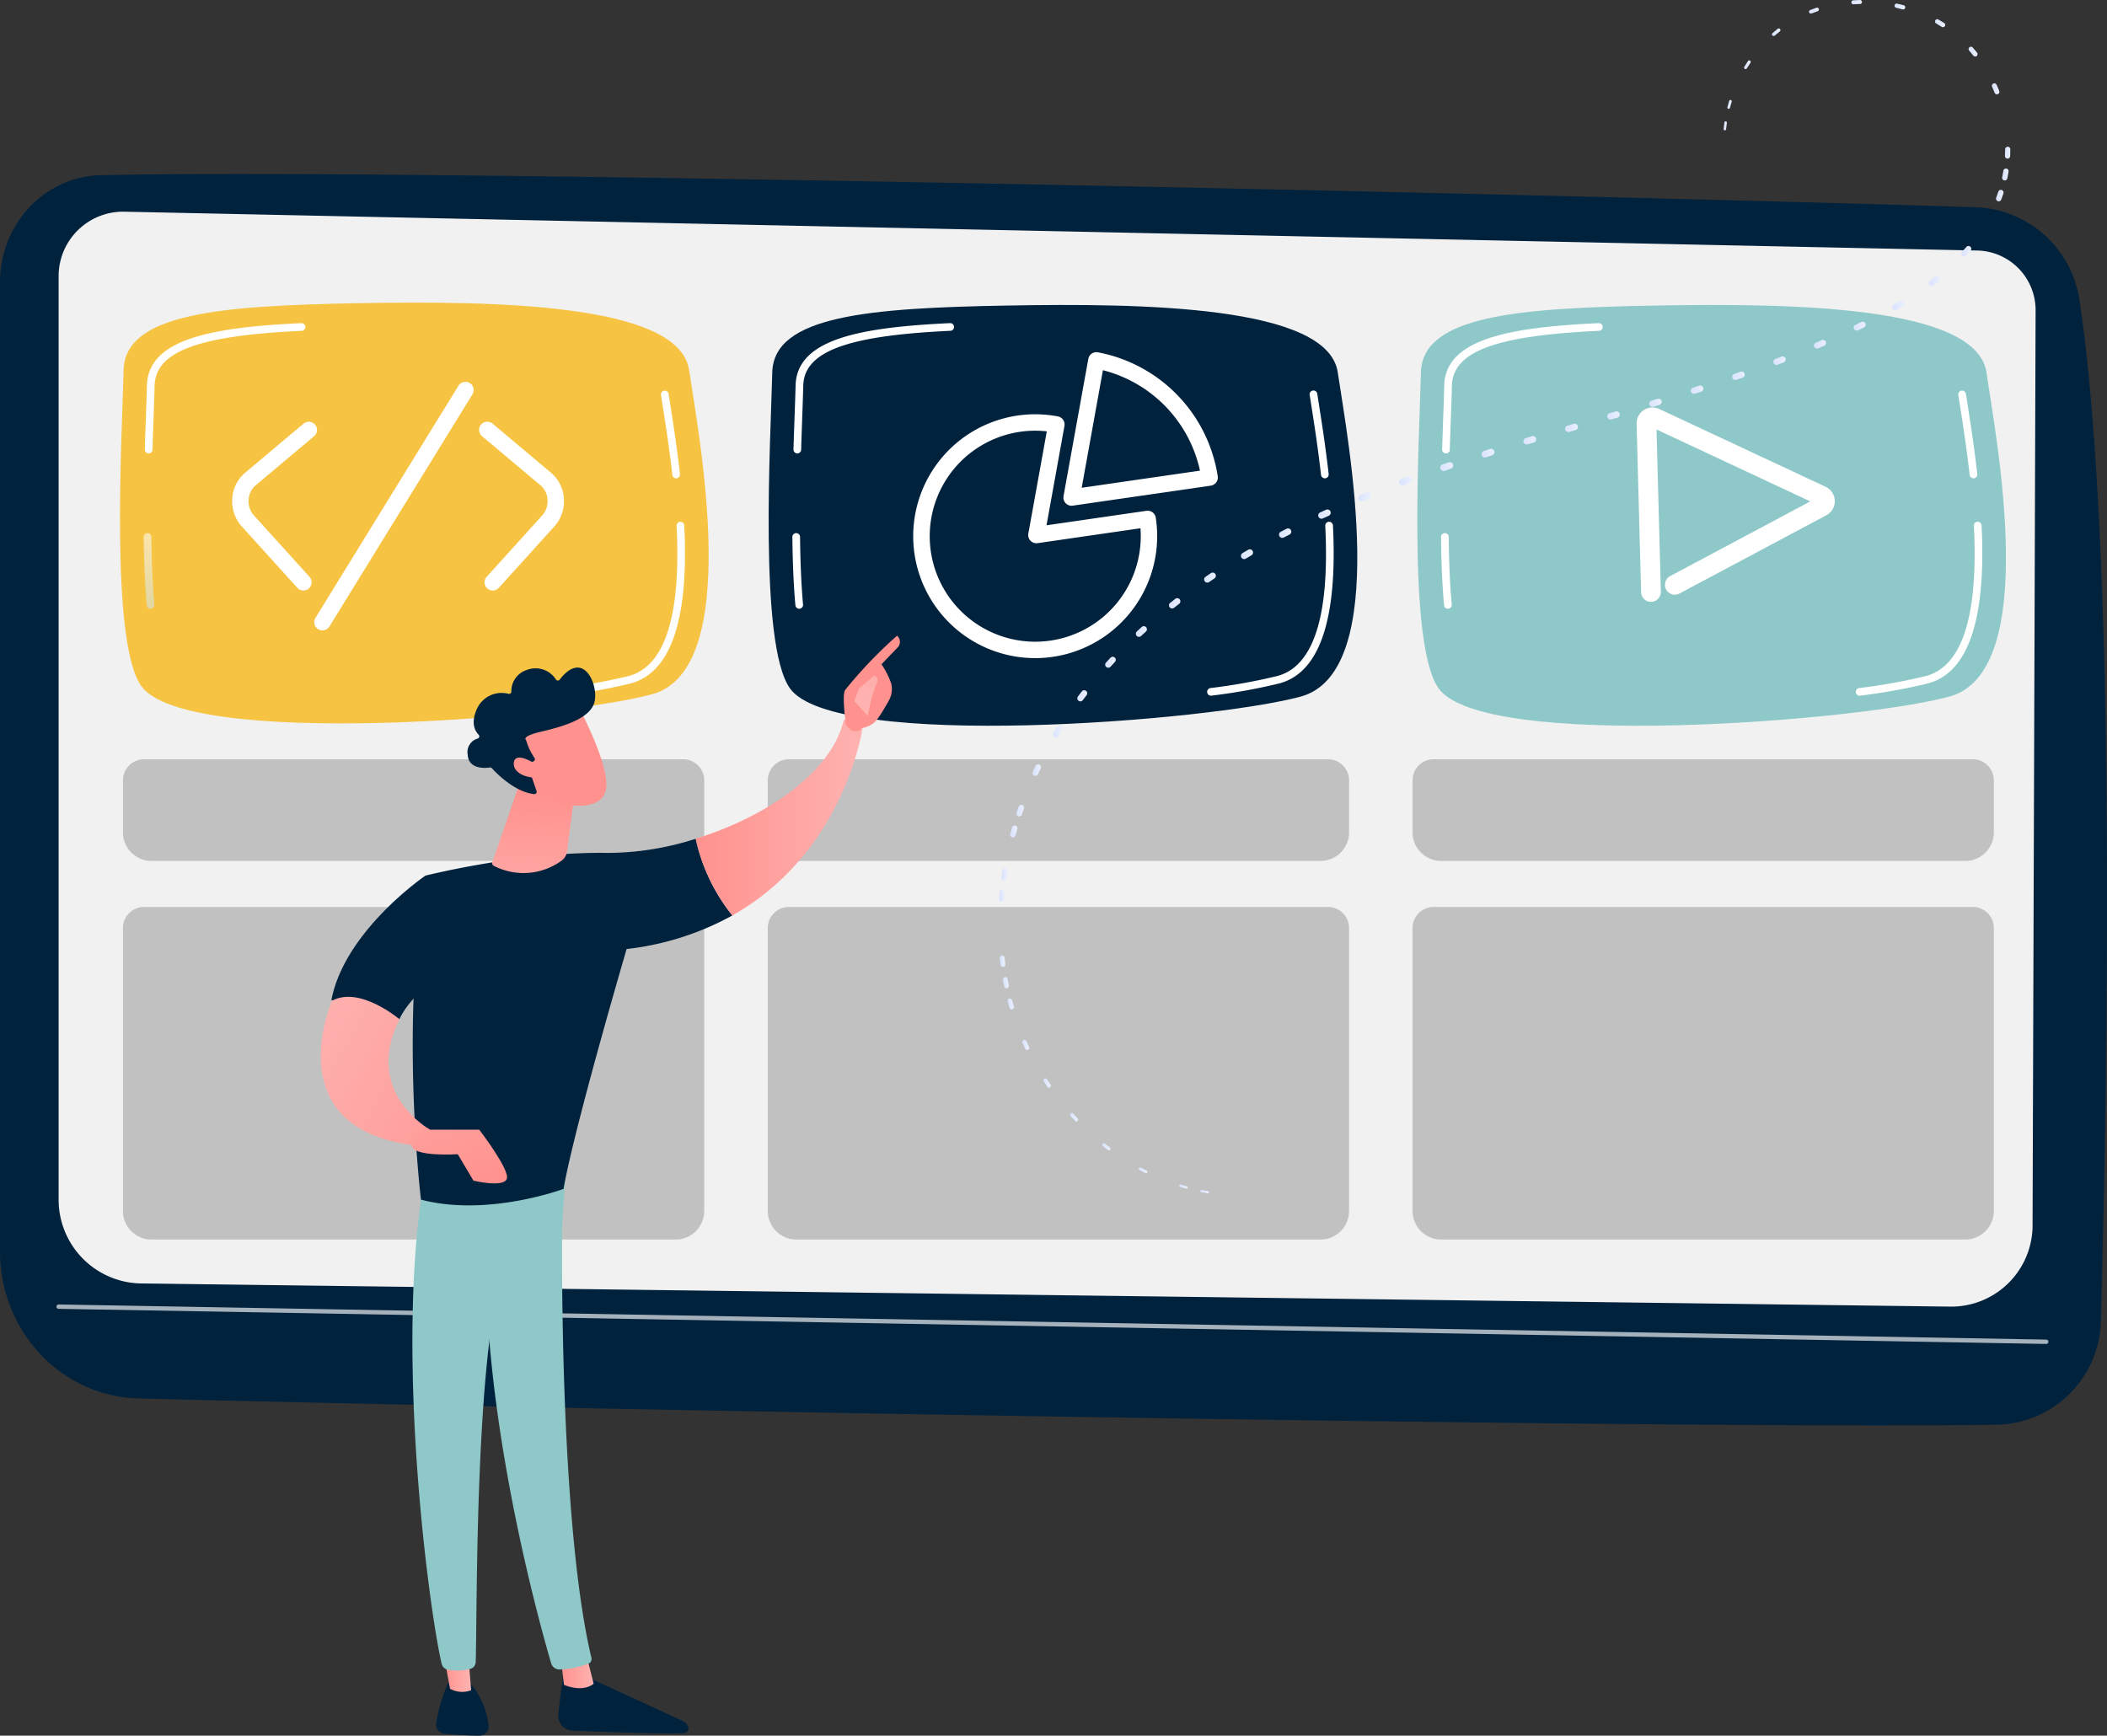 <svg xmlns="http://www.w3.org/2000/svg" xmlns:xlink="http://www.w3.org/1999/xlink" width="313.849" height="258.562" viewBox="0 0 313.849 258.562">
  <rect x="0" y="0" width="313.849" height="258.562" fill="#333333" stroke="none"/>
  <defs>
    <linearGradient id="linear-gradient" x1="0.5" x2="0.5" y2="1" gradientUnits="objectBoundingBox">
      <stop offset="0" stop-color="#fff"/>
      <stop offset="1" stop-color="#d2e6ee"/>
    </linearGradient>
    <linearGradient id="linear-gradient-2" y1="0.5" x2="1" y2="0.5" gradientUnits="objectBoundingBox">
      <stop offset="0" stop-color="#ff928e"/>
      <stop offset="1" stop-color="#feb3b1"/>
    </linearGradient>
    <linearGradient id="linear-gradient-5" x1="294.087" y1="1.605" x2="296.088" y2="4.278" xlink:href="#linear-gradient-2"/>
    <linearGradient id="linear-gradient-6" x1="0.439" y1="-3.503" x2="0.505" y2="0.689" xlink:href="#linear-gradient-2"/>
    <linearGradient id="linear-gradient-7" x1="0.511" y1="0.146" x2="0.456" y2="1.705" xlink:href="#linear-gradient-2"/>
    <linearGradient id="linear-gradient-8" x1="-47.545" y1="17.427" x2="-48.867" y2="15.942" xlink:href="#linear-gradient-2"/>
    <linearGradient id="linear-gradient-9" x1="-155.484" y1="82.575" x2="-159.791" y2="75.375" xlink:href="#linear-gradient-2"/>
    <linearGradient id="linear-gradient-10" x1="1.66" y1="1.186" x2="0.085" y2="0.256" xlink:href="#linear-gradient-2"/>
    <linearGradient id="linear-gradient-11" x1="0.892" y1="0.928" x2="-0.916" y2="-1.638" xlink:href="#linear-gradient-2"/>
    <linearGradient id="linear-gradient-12" y1="0.5" x2="1" y2="0.5" gradientUnits="objectBoundingBox">
      <stop offset="0" stop-color="#dae3fe"/>
      <stop offset="1" stop-color="#e9effd"/>
    </linearGradient>
    <linearGradient id="linear-gradient-13" x1="0" y1="0.5" x2="1" y2="0.5" xlink:href="#linear-gradient-12"/>
    <linearGradient id="linear-gradient-25" x1="0" y1="0.5" x2="1" y2="0.5" xlink:href="#linear-gradient-12"/>
    <linearGradient id="linear-gradient-26" x1="0" y1="0.5" x2="1" y2="0.5" xlink:href="#linear-gradient-12"/>
    <linearGradient id="linear-gradient-30" x1="0" y1="0.5" x2="1" y2="0.5" xlink:href="#linear-gradient-12"/>
    <linearGradient id="linear-gradient-34" x1="0" y1="0.5" x2="1" y2="0.5" xlink:href="#linear-gradient-12"/>
    <linearGradient id="linear-gradient-111" x1="0" y1="0.5" x2="1" y2="0.5" xlink:href="#linear-gradient-12"/>
  </defs>
  <g id="Grupo_53013" data-name="Grupo 53013" transform="translate(-323.582 -253.746)">
    <g id="Grupo_46161" data-name="Grupo 46161" transform="translate(323.582 279.663)">
      <path id="Trazado_96199" data-name="Trazado 96199" d="M323.582,421.7v144.4c0,11.879,9.125,21.592,20.572,21.9,50.843,1.36,228.666,4.658,277.065,3.917a15.826,15.826,0,0,0,15.3-15.659c.933-33.545,2.449-114.21-3.16-151.66a16.2,16.2,0,0,0-15.289-14.039c-42.6-1.414-231.1-5.9-279.48-4.776C330.244,405.971,323.582,413.04,323.582,421.7Z" transform="translate(-323.582 -405.597)" fill="#00223d"/>
      <path id="Trazado_96200" data-name="Trazado 96200" d="M374.757,448.253V585.439a12.478,12.478,0,0,0,12.052,12.69L656.7,601.588a12.126,12.126,0,0,0,12.085-12.3l.451-135.96a8.886,8.886,0,0,0-8.5-9.064l-276.315-5.791A9.606,9.606,0,0,0,374.757,448.253Z" transform="translate(-366.023 -432.856)" fill="#f1f1f1"/>
      <path id="Trazado_96201" data-name="Trazado 96201" d="M669.233,1398.2h-.006L373.17,1392.97a.325.325,0,0,1-.32-.331.334.334,0,0,1,.331-.32l296.057,5.233a.325.325,0,0,1-.005.651Z" transform="translate(-364.442 -1223.91)" fill="#fff" opacity="0.65"/>
    </g>
    <g id="Grupo_46178" data-name="Grupo 46178" transform="translate(341.456 298.831)">
      <path id="Trazado_96202" data-name="Trazado 96202" d="M513.211,931.607H435.149a4.262,4.262,0,0,1-4.262-4.261V919.6a3.14,3.14,0,0,1,3.14-3.14h80.306a3.14,3.14,0,0,1,3.14,3.14v7.745A4.262,4.262,0,0,1,513.211,931.607Z" transform="translate(-430.447 -848.437)" fill="#707070" opacity="0.37"/>
      <path id="Trazado_96203" data-name="Trazado 96203" d="M513.211,1094.925H435.149a4.262,4.262,0,0,1-4.262-4.262v-42.142a3.14,3.14,0,0,1,3.14-3.14h80.306a3.14,3.14,0,0,1,3.14,3.14v42.142A4.262,4.262,0,0,1,513.211,1094.925Z" transform="translate(-430.447 -955.354)" fill="#707070" opacity="0.37"/>
      <path id="Trazado_96204" data-name="Trazado 96204" d="M1075.959,931.607H997.9a4.262,4.262,0,0,1-4.262-4.261V919.6a3.14,3.14,0,0,1,3.14-3.14h80.306a3.14,3.14,0,0,1,3.14,3.14v7.745A4.261,4.261,0,0,1,1075.959,931.607Z" transform="translate(-897.148 -848.437)" fill="#707070" opacity="0.37"/>
      <path id="Trazado_96205" data-name="Trazado 96205" d="M1075.959,1094.925H997.9a4.262,4.262,0,0,1-4.262-4.262v-42.142a3.14,3.14,0,0,1,3.14-3.14h80.306a3.14,3.14,0,0,1,3.14,3.14v42.142A4.262,4.262,0,0,1,1075.959,1094.925Z" transform="translate(-897.148 -955.354)" fill="#707070" opacity="0.37"/>
      <path id="Trazado_96206" data-name="Trazado 96206" d="M1638.706,931.607h-78.063a4.261,4.261,0,0,1-4.262-4.261V919.6a3.14,3.14,0,0,1,3.14-3.14h80.306a3.14,3.14,0,0,1,3.14,3.14v7.745A4.262,4.262,0,0,1,1638.706,931.607Z" transform="translate(-1363.848 -848.437)" fill="#707070" opacity="0.37"/>
      <path id="Trazado_96207" data-name="Trazado 96207" d="M1638.706,1094.925h-78.063a4.262,4.262,0,0,1-4.262-4.262v-42.142a3.14,3.14,0,0,1,3.14-3.14h80.306a3.14,3.14,0,0,1,3.14,3.14v42.142A4.262,4.262,0,0,1,1638.706,1094.925Z" transform="translate(-1363.848 -955.354)" fill="#707070" opacity="0.37"/>
      <g id="Grupo_46162" data-name="Grupo 46162" transform="translate(0)">
        <path id="Trazado_96208" data-name="Trazado 96208" d="M428.848,527.945c-.225,9.629-2.06,40.471,2.629,47.069,6.636,9.34,62.431,4.916,76.073,1.229s7.005-38.344,5.53-48.3-29.05-10.323-49.366-9.955S429.046,519.465,428.848,527.945Z" transform="translate(-428.308 -517.903)" fill="#f6c343"/>
        <path id="Trazado_96209" data-name="Trazado 96209" d="M902.682,607.7a.572.572,0,0,1-.568-.508c-.47-4.162-1.072-7.98-1.512-10.767l-.179-1.136a.572.572,0,0,1,1.13-.177l.179,1.135c.441,2.8,1.046,6.629,1.519,10.817a.573.573,0,0,1-.569.636Z" transform="translate(-819.84 -581.53)" fill="#fff"/>
        <path id="Trazado_96210" data-name="Trazado 96210" d="M811.578,735.068a.572.572,0,0,1-.075-1.139,85.217,85.217,0,0,0,9.976-1.8c5.395-1.458,7.791-8.986,7.121-22.375a.572.572,0,0,1,.543-.6.585.585,0,0,1,.6.543c.7,14-1.979,21.919-7.965,23.536a86.294,86.294,0,0,1-10.122,1.827A.592.592,0,0,1,811.578,735.068Z" transform="translate(-745.69 -676.514)" fill="#fff"/>
        <path id="Trazado_96211" data-name="Trazado 96211" d="M450.028,730.333a.572.572,0,0,1-.569-.521c-.256-2.828-.408-6.249-.451-10.168a.572.572,0,1,1,1.144-.012c.043,3.889.193,7.28.447,10.077a.572.572,0,0,1-.518.621Z" transform="translate(-445.475 -684.733)" opacity="0.56" fill="url(#linear-gradient)"/>
        <path id="Trazado_96212" data-name="Trazado 96212" d="M450.551,555.191h-.017a.572.572,0,0,1-.555-.589c.056-1.858.117-3.592.171-5.135.061-1.73.113-3.219.14-4.371.16-6.854,9.313-8.68,23.007-9.314a.572.572,0,1,1,.053,1.143c-15.448.714-21.8,3.09-21.917,8.2-.027,1.156-.079,2.65-.141,4.385-.054,1.541-.115,3.273-.171,5.129A.572.572,0,0,1,450.551,555.191Z" transform="translate(-446.28 -532.729)" fill="#fff"/>
        <path id="Trazado_96213" data-name="Trazado 96213" d="M599.056,624.06a1.223,1.223,0,0,1-1.04-1.864l21.3-34.577A1.222,1.222,0,0,1,621.4,588.9l-21.3,34.577A1.222,1.222,0,0,1,599.056,624.06Z" transform="translate(-568.901 -575.239)" fill="#fff"/>
        <path id="Trazado_96214" data-name="Trazado 96214" d="M536.823,646.975a1.219,1.219,0,0,1-.907-.4l-8.31-9.185a5.588,5.588,0,0,1-1.379-4.123,5.431,5.431,0,0,1,1.86-3.79l8.756-7.36a1.222,1.222,0,0,1,1.573,1.871l-8.756,7.36a2.978,2.978,0,0,0-.994,2.085,3.134,3.134,0,0,0,.753,2.316l8.31,9.185a1.222,1.222,0,0,1-.906,2.043Z" transform="translate(-509.504 -604.091)" fill="#fff"/>
        <path id="Trazado_96215" data-name="Trazado 96215" d="M743.749,646.975a1.222,1.222,0,0,1-.906-2.042l8.31-9.185a3.135,3.135,0,0,0,.753-2.316,2.978,2.978,0,0,0-.994-2.085l-8.756-7.36a1.222,1.222,0,1,1,1.573-1.871l8.756,7.36a5.43,5.43,0,0,1,1.86,3.79,5.589,5.589,0,0,1-1.379,4.122l-8.31,9.185A1.219,1.219,0,0,1,743.749,646.975Z" transform="translate(-688.227 -604.091)" fill="#fff"/>
      </g>
      <g id="Grupo_46164" data-name="Grupo 46164" transform="translate(96.621 0.349)">
        <path id="Trazado_96216" data-name="Trazado 96216" d="M994.96,529.991c-.225,9.629-2.059,40.471,2.629,47.069,6.636,9.34,62.432,4.916,76.073,1.229s7-38.344,5.53-48.3-29.05-10.323-49.366-9.954S995.158,521.512,994.96,529.991Z" transform="translate(-994.42 -519.95)" fill="#00223d"/>
        <path id="Trazado_96217" data-name="Trazado 96217" d="M1468.8,607.7a.572.572,0,0,1-.568-.508c-.47-4.162-1.072-7.98-1.512-10.767l-.178-1.136a.572.572,0,1,1,1.13-.177l.179,1.135c.441,2.8,1.046,6.629,1.519,10.817a.573.573,0,0,1-.569.636Z" transform="translate(-1385.953 -581.879)" fill="#fff"/>
        <path id="Trazado_96218" data-name="Trazado 96218" d="M1377.691,735.068a.572.572,0,0,1-.075-1.139,85.223,85.223,0,0,0,9.976-1.8c5.395-1.458,7.791-8.986,7.121-22.375a.572.572,0,0,1,.543-.6.585.585,0,0,1,.6.543c.7,14-1.979,21.919-7.965,23.536a86.293,86.293,0,0,1-10.122,1.827A.589.589,0,0,1,1377.691,735.068Z" transform="translate(-1311.802 -676.864)" fill="#fff"/>
        <path id="Trazado_96219" data-name="Trazado 96219" d="M1016.14,730.333a.572.572,0,0,1-.569-.521c-.256-2.828-.408-6.249-.451-10.168a.572.572,0,0,1,1.144-.012c.042,3.889.193,7.28.446,10.077a.572.572,0,0,1-.518.621Z" transform="translate(-1011.587 -685.082)" fill="#fff"/>
        <path id="Trazado_96220" data-name="Trazado 96220" d="M1016.663,555.191h-.017a.572.572,0,0,1-.555-.589c.056-1.858.117-3.592.171-5.135.061-1.73.113-3.219.14-4.371.16-6.854,9.313-8.68,23.007-9.314a.572.572,0,1,1,.053,1.143c-15.448.714-21.8,3.09-21.917,8.2-.027,1.156-.079,2.65-.141,4.385-.054,1.541-.115,3.273-.171,5.129A.572.572,0,0,1,1016.663,555.191Z" transform="translate(-1012.392 -533.079)" fill="#fff"/>
        <g id="Grupo_46163" data-name="Grupo 46163" transform="translate(21.549 7.027)">
          <path id="Trazado_96221" data-name="Trazado 96221" d="M1252.868,584a1.222,1.222,0,0,1-1.2-1.44l3.689-20.432a1.223,1.223,0,0,1,1.429-.984,22.232,22.232,0,0,1,17.852,18.469,1.223,1.223,0,0,1-1.033,1.394l-20.558,2.979A1.2,1.2,0,0,1,1252.868,584Zm4.667-20.188-3.162,17.512,17.621-2.554A19.792,19.792,0,0,0,1257.535,563.81Z" transform="translate(-1229.293 -561.121)" fill="#fff"/>
          <path id="Trazado_96222" data-name="Trazado 96222" d="M1138.841,651.671a18.162,18.162,0,1,1,3.374-36.005,1.222,1.222,0,0,1,.977,1.419l-2.672,14.8,14.89-2.158a1.224,1.224,0,0,1,1.384,1.025,18.176,18.176,0,0,1-17.953,20.922Zm0-33.878a15.717,15.717,0,1,0,15.717,15.717c0-.4-.015-.791-.044-1.185l-15.323,2.221a1.223,1.223,0,0,1-1.378-1.427l2.75-15.229A15.586,15.586,0,0,0,1138.841,617.793Z" transform="translate(-1120.68 -606.093)" fill="#fff"/>
        </g>
      </g>
      <g id="Grupo_46165" data-name="Grupo 46165" transform="translate(193.242 0.349)">
        <path id="Trazado_96223" data-name="Trazado 96223" d="M1561.073,529.991c-.225,9.629-2.059,40.471,2.629,47.069,6.636,9.34,62.432,4.916,76.073,1.229s7-38.344,5.53-48.3-29.051-10.323-49.366-9.954S1561.271,521.512,1561.073,529.991Z" transform="translate(-1560.533 -519.95)" fill="#8ec8c8"/>
        <path id="Trazado_96224" data-name="Trazado 96224" d="M2034.907,607.7a.572.572,0,0,1-.568-.508c-.469-4.162-1.072-7.98-1.511-10.767l-.179-1.136a.572.572,0,0,1,1.131-.177l.178,1.135c.441,2.8,1.046,6.629,1.519,10.817a.572.572,0,0,1-.5.633A.565.565,0,0,1,2034.907,607.7Z" transform="translate(-1952.065 -581.879)" fill="#fff"/>
        <path id="Trazado_96225" data-name="Trazado 96225" d="M1943.8,735.068a.572.572,0,0,1-.075-1.139,85.217,85.217,0,0,0,9.976-1.8c5.395-1.458,7.791-8.986,7.121-22.375a.572.572,0,0,1,.543-.6.585.585,0,0,1,.6.543c.7,14-1.979,21.919-7.965,23.536a86.3,86.3,0,0,1-10.122,1.827A.6.6,0,0,1,1943.8,735.068Z" transform="translate(-1877.915 -676.864)" fill="#fff"/>
        <path id="Trazado_96226" data-name="Trazado 96226" d="M1582.253,730.333a.572.572,0,0,1-.569-.521c-.256-2.828-.408-6.249-.451-10.168a.572.572,0,0,1,1.145-.012c.042,3.889.193,7.28.446,10.077a.572.572,0,0,1-.518.621Z" transform="translate(-1577.7 -685.082)" fill="#fff"/>
        <path id="Trazado_96227" data-name="Trazado 96227" d="M1582.776,555.191h-.017a.572.572,0,0,1-.555-.589c.056-1.858.117-3.592.171-5.135.061-1.73.113-3.219.14-4.371.16-6.854,9.313-8.68,23.007-9.314a.572.572,0,1,1,.053,1.143c-15.448.714-21.8,3.09-21.917,8.2-.027,1.156-.079,2.65-.141,4.385-.054,1.541-.115,3.273-.171,5.129A.572.572,0,0,1,1582.776,555.191Z" transform="translate(-1578.505 -533.079)" fill="#fff"/>
        <path id="Trazado_96228" data-name="Trazado 96228" d="M1754.053,638.347a1.471,1.471,0,0,1-1.47-1.432l-.672-25.091a2.37,2.37,0,0,1,3.372-2.21l24.786,11.593a2.369,2.369,0,0,1,.111,4.236L1758.3,637.108a1.471,1.471,0,1,1-1.384-2.6l20.867-11.125-22.906-10.714.647,24.163a1.472,1.472,0,0,1-1.431,1.51Z" transform="translate(-1719.247 -594.124)" fill="#fff"/>
      </g>
    </g>
    <g id="Grupo_46186" data-name="Grupo 46186" transform="translate(371.361 348.447)">
      <path id="Trazado_96247" data-name="Trazado 96247" d="M945.187,1485.612s-.569,3.22-.848,6.408a2.2,2.2,0,0,0,2.1,2.379c4.245.177,13.325.521,16.583.375a.714.714,0,0,0,.629-.979h0a1.6,1.6,0,0,0-.818-.862l-15-6.893Z" transform="translate(-908.95 -1331.285)" fill="#00223d"/>
      <path id="Trazado_96248" data-name="Trazado 96248" d="M946.042,1475.3l.457,3.852s2.628,1.223,4.422-.154l-1.088-4.292Z" transform="translate(-910.27 -1322.863)" fill="url(#linear-gradient-2)"/>
      <path id="Trazado_96249" data-name="Trazado 96249" d="M907.206,1159.646c-.2,1.006-1.06,50.193,4.2,72.236a.748.748,0,0,1-.439.87,13.037,13.037,0,0,1-4.282.87,1.289,1.289,0,0,1-1.278-.925c-1.5-5.115-8.7-30.738-9.644-55.216-1.05-27.351,0-.931,0-.931l.616-16.907Z" transform="translate(-871.091 -1079.624)" fill="#8ec8c8"/>
      <path id="Trazado_96250" data-name="Trazado 96250" d="M866.272,1492.981a23.175,23.175,0,0,0-1.782,5.945,1.34,1.34,0,0,0,1.179,1.6c1.4.138,3.559.315,5.288.3a1.336,1.336,0,0,0,1.323-1.49,11.269,11.269,0,0,0-2.63-6.18Z" transform="translate(-847.288 -1336.974)" fill="#00223d"/>
      <path id="Trazado_96251" data-name="Trazado 96251" d="M868.912,1470.482l1.068,5.825a3.765,3.765,0,0,0,3.144.216l-.51-6.267Z" transform="translate(-850.723 -1319.43)" fill="url(#linear-gradient-2)"/>
      <path id="Trazado_96252" data-name="Trazado 96252" d="M850.651,1157.054c-4.3,25.952.933,64.142,2.7,71.617a1.165,1.165,0,0,0,.941.885,7.826,7.826,0,0,0,3.364-.134,1.068,1.068,0,0,0,.768-.984c.237-6.043-.189-43.142,3.817-57.8a3.33,3.33,0,0,1,1.285-1.837l7.777-5.529.6-8.937Z" transform="translate(-835.346 -1075.523)" fill="#8ec8c8"/>
      <g id="Grupo_46179" data-name="Grupo 46179" transform="translate(13.699 12.399)">
        <path id="Trazado_96253" data-name="Trazado 96253" d="M878.22,943.424c-12.887-.213-27.106,3.383-27.106,3.383-3.841,22.414-.672,48.267-.672,48.267,9.977,2.616,21.231-1.6,21.231-1.6,1.658-9.369,9.4-35.734,9.4-35.734a42.449,42.449,0,0,0,15.755-5,27.634,27.634,0,0,1-5.461-11.423A43.241,43.241,0,0,1,878.22,943.424Z" transform="translate(-849.213 -923.465)" fill="#00223d"/>
        <path id="Trazado_96254" data-name="Trazado 96254" d="M1059.033,863.982a2.466,2.466,0,0,0-2.868-.806c-1.9,8.011-11.84,14.506-22.056,17.681a27.638,27.638,0,0,0,5.462,11.423C1056.524,882.747,1059.033,863.982,1059.033,863.982Z" transform="translate(-991.961 -863.005)" fill="url(#linear-gradient-2)"/>
      </g>
      <g id="Grupo_46180" data-name="Grupo 46180" transform="translate(77.903)">
        <path id="Trazado_96255" data-name="Trazado 96255" d="M1133.424,822.376c.133.421-1.4,1.062-2.3-.66-.031-.826-.533-4.362-.04-5.034a65.869,65.869,0,0,1,7.72-8.071,1.212,1.212,0,0,1,.151,1.684l-2.471,2.574a11.959,11.959,0,0,1,1.443,2.852,3.461,3.461,0,0,1-.345,2.548c-.434.781-1.025,1.8-1.585,2.592A3.418,3.418,0,0,1,1133.424,822.376Z" transform="translate(-1130.864 -808.611)" fill="url(#linear-gradient-5)"/>
        <path id="Trazado_96256" data-name="Trazado 96256" d="M1140.743,834.614l-2.251,1.909-.706,1.9,2.007,2.227a25.924,25.924,0,0,1,1.176-4.587C1141.471,835.247,1141.21,834.853,1140.743,834.614Z" transform="translate(-1136.207 -828.686)" fill="url(#linear-gradient-6)"/>
      </g>
      <path id="Trazado_96257" data-name="Trazado 96257" d="M815.022,977.879,810.079,965.4s-12.037,8.179-14.016,18.548a27.381,27.381,0,0,1,10.138,2.842C808.03,982.678,815.022,977.879,815.022,977.879Z" transform="translate(-794.48 -929.66)" fill="#00223d"/>
      <path id="Trazado_96258" data-name="Trazado 96258" d="M905.229,904.663l-4.1,11.858a.427.427,0,0,0,.2.514,9.638,9.638,0,0,0,10-.672,2.011,2.011,0,0,0,.926-1.437l1.328-10.263Z" transform="translate(-875.577 -882.767)" fill="url(#linear-gradient-7)"/>
      <g id="Grupo_46181" data-name="Grupo 46181" transform="translate(21.87 4.752)">
        <path id="Trazado_96259" data-name="Trazado 96259" d="M922.74,856.492s4.5,8.475,3.925,11.9-6.157,3.178-11.031.4l-3.4-9.152Z" transform="translate(-906.036 -850.329)" fill="url(#linear-gradient-8)"/>
        <path id="Trazado_96260" data-name="Trazado 96260" d="M894.873,843.422a.349.349,0,0,0,.152-.511,9.116,9.116,0,0,1-1.253-2.66s-.81-.518,2.06-1.205,7.149-1.753,8.049-4.2c.877-2.382-1.427-8.37-5.1-3.6a.349.349,0,0,1-.553,0,3.6,3.6,0,0,0-4.387-1.425,3.3,3.3,0,0,0-2.262,3.192.347.347,0,0,1-.411.356,4.028,4.028,0,0,0-4.7,2.193c-.96,2.11-.336,3.3.232,3.889a.348.348,0,0,1-.149.578,2.1,2.1,0,0,0-1.479,2.392c.122,2.215,2.6,2.02,3.3,1.919a.35.35,0,0,1,.31.11c.6.669,3.329,3.51,6.278,3.853a.352.352,0,0,0,.37-.465l-1.276-3.709a.351.351,0,0,1,.19-.435Z" transform="translate(-885.058 -829.457)" fill="#00223d"/>
        <path id="Trazado_96261" data-name="Trazado 96261" d="M918.669,889.34s-3.206-2.2-3.44-.348,2.887,2.683,4.433,1.993Z" transform="translate(-908.342 -874.848)" fill="url(#linear-gradient-9)"/>
      </g>
      <path id="Trazado_96272" data-name="Trazado 96272" d="M790.785,1045.192s-8.227,18.739,11.883,21.482l2.742-2.285s-10.055-5.485-4.571-16.454C800.841,1047.934,794.9,1042.906,790.785,1045.192Z" transform="translate(-789.119 -990.802)" fill="url(#linear-gradient-10)"/>
      <path id="Trazado_96273" data-name="Trazado 96273" d="M851.3,1131.42h7.313s4.571,5.942,4.114,7.313-4.974.281-4.974.281l-2.339-3.938s-6.856.457-6.856-1.371S851.3,1131.42,851.3,1131.42Z" transform="translate(-835.009 -1057.834)" fill="url(#linear-gradient-11)"/>
    </g>
    <g id="Grupo_46189" data-name="Grupo 46189" transform="translate(472.239 253.746)">
      <path id="Trazado_96282" data-name="Trazado 96282" d="M1372.358,1292.9l-.967-.173a.167.167,0,1,1,.059-.329h.006l.955.179h.005a.163.163,0,0,1-.059.32Z" transform="translate(-1341.099 -1115.126)" fill="url(#linear-gradient-12)"/>
      <path id="Trazado_96283" data-name="Trazado 96283" d="M1353.773,1288.255l-.943-.271a.181.181,0,1,1,.1-.348h0l.005,0,.93.276.005,0a.177.177,0,0,1-.1.339Z" transform="translate(-1325.711 -1111.171)" fill="url(#linear-gradient-13)"/>
      <path id="Trazado_96284" data-name="Trazado 96284" d="M1335.743,1281.767l-.912-.363a.2.2,0,0,1,.145-.363h0l.005,0,.9.367.005,0a.191.191,0,0,1-.143.354Z" transform="translate(-1310.792 -1105.696)" fill="url(#linear-gradient-13)"/>
      <path id="Trazado_96285" data-name="Trazado 96285" d="M1318.42,1273.568l-.873-.449a.209.209,0,0,1,.191-.373h0l.005,0,.859.451.005,0a.205.205,0,0,1-.189.364Z" transform="translate(-1296.465 -1098.81)" fill="url(#linear-gradient-13)"/>
      <path id="Trazado_96286" data-name="Trazado 96286" d="M1301.927,1263.8l-.829-.527a.223.223,0,0,1,.24-.377h0l0,0,.814.528.005,0a.219.219,0,0,1-.236.369Z" transform="translate(-1282.832 -1090.631)" fill="url(#linear-gradient-13)"/>
      <path id="Trazado_96287" data-name="Trazado 96287" d="M1286.361,1252.607l-.779-.6a.238.238,0,0,1,.289-.377h0l0,0,.765.6,0,0a.233.233,0,0,1-.285.369Z" transform="translate(-1269.972 -1081.278)" fill="url(#linear-gradient-13)"/>
      <path id="Trazado_96288" data-name="Trazado 96288" d="M1271.8,1240.13l-.726-.661a.252.252,0,1,1,.338-.372h0l0,0,.712.659,0,0a.247.247,0,0,1-.334.364Z" transform="translate(-1257.949 -1070.868)" fill="url(#linear-gradient-13)"/>
      <path id="Trazado_96289" data-name="Trazado 96289" d="M1258.312,1226.5l-.671-.718a.266.266,0,1,1,.388-.363l0,0,0,0,.655.714,0,0a.261.261,0,0,1-.384.355Z" transform="translate(-1246.819 -1059.509)" fill="url(#linear-gradient-13)"/>
      <path id="Trazado_96290" data-name="Trazado 96290" d="M1245.956,1211.835l-.611-.769a.28.28,0,1,1,.438-.348v0l0,.005.6.764,0,.005a.276.276,0,0,1-.433.341Z" transform="translate(-1236.63 -1047.299)" fill="url(#linear-gradient-13)"/>
      <path id="Trazado_96291" data-name="Trazado 96291" d="M1234.782,1196.238l-.55-.816a.294.294,0,1,1,.488-.328v0l0,.006.535.809,0,.006a.29.29,0,0,1-.482.322Z" transform="translate(-1227.423 -1034.322)" fill="url(#linear-gradient-13)"/>
      <path id="Trazado_96292" data-name="Trazado 96292" d="M1224.861,1179.825l-.484-.856a.308.308,0,0,1,.536-.3v0l0,.007.47.847,0,.006a.3.3,0,0,1-.53.3Z" transform="translate(-1219.258 -1020.676)" fill="url(#linear-gradient-13)"/>
      <path id="Trazado_96293" data-name="Trazado 96293" d="M1216.252,1162.69l-.415-.891a.322.322,0,0,1,.584-.272v0l0,.007.4.881,0,.007a.318.318,0,0,1-.577.266Z" transform="translate(-1212.183 -1006.437)" fill="url(#linear-gradient-13)"/>
      <path id="Trazado_96294" data-name="Trazado 96294" d="M1209.033,1144.935l-.342-.925a.334.334,0,1,1,.627-.232v0l0,.007.331.911,0,.008a.332.332,0,0,1-.623.228Z" transform="translate(-1206.266 -991.691)" fill="url(#linear-gradient-13)"/>
      <path id="Trazado_96295" data-name="Trazado 96295" d="M1203.3,1126.668l-.265-.949a.342.342,0,0,1,.66-.184v0l0,.008.255.934,0,.008a.34.34,0,0,1-.655.181Z" transform="translate(-1201.582 -976.535)" fill="url(#linear-gradient-25)"/>
      <path id="Trazado_96296" data-name="Trazado 96296" d="M1199.072,1108.016l-.188-.966a.35.35,0,1,1,.687-.134v.009l.181.951v.008a.348.348,0,0,1-.683.131Z" transform="translate(-1198.144 -961.066)" fill="url(#linear-gradient-26)"/>
      <path id="Trazado_96297" data-name="Trazado 96297" d="M1196.25,1089.1l-.117-.977a.358.358,0,0,1,.711-.085v.01l.11.962v.008a.356.356,0,0,1-.707.083Z" transform="translate(-1195.865 -945.381)" fill="url(#linear-gradient-13)"/>
      <path id="Trazado_96298" data-name="Trazado 96298" d="M1194.8,1070.026l-.047-.983a.366.366,0,0,1,.731-.035v.009l.041.968v.007a.364.364,0,0,1-.726.033Z" transform="translate(-1194.722 -929.575)" fill="url(#linear-gradient-13)"/>
      <path id="Trazado_96299" data-name="Trazado 96299" d="M1194.578,1050.9l.021-.983a.374.374,0,0,1,.748.016v.009l-.025.968v.008a.372.372,0,0,1-.743-.017Z" transform="translate(-1194.578 -913.731)" fill="url(#linear-gradient-26)"/>
      <path id="Trazado_96300" data-name="Trazado 96300" d="M1195.424,1031.82l.086-.98a.382.382,0,1,1,.761.067v.009l-.089.965v.007a.38.38,0,0,1-.756-.068Z" transform="translate(-1195.278 -897.921)" fill="url(#linear-gradient-30)"/>
      <path id="Trazado_96301" data-name="Trazado 96301" d="M1197.511,1012.853l.148-.972a.39.39,0,0,1,.771.117v.009l-.15.957v.007a.387.387,0,0,1-.766-.119Z" transform="translate(-1197.007 -882.212)" fill="url(#linear-gradient-13)"/>
      <path id="Trazado_96302" data-name="Trazado 96302" d="M1200.785,994.073l.207-.961a.4.4,0,1,1,.778.167v0l0,.007-.209.946,0,.007a.4.4,0,0,1-.772-.168Z" transform="translate(-1199.718 -866.66)" fill="url(#linear-gradient-13)"/>
      <path id="Trazado_96303" data-name="Trazado 96303" d="M1205.19,975.543l.263-.947a.406.406,0,1,1,.782.218v0l0,.007-.264.932,0,.007a.4.4,0,0,1-.776-.218Z" transform="translate(-1203.366 -851.318)" fill="url(#linear-gradient-13)"/>
      <path id="Trazado_96304" data-name="Trazado 96304" d="M1210.672,957.319l.317-.93a.414.414,0,0,1,.783.267v0l0,.007-.317.915,0,.007a.411.411,0,0,1-.778-.267Z" transform="translate(-1207.906 -836.233)" fill="url(#linear-gradient-34)"/>
      <path id="Trazado_96305" data-name="Trazado 96305" d="M1217.186,939.439l.369-.912a.422.422,0,0,1,.781.316v0l0,.006-.369.9,0,.006a.419.419,0,0,1-.776-.317Z" transform="translate(-1213.302 -821.433)" fill="url(#linear-gradient-13)"/>
      <path id="Trazado_96306" data-name="Trazado 96306" d="M1224.686,921.971l.418-.89a.43.43,0,0,1,.778.366v0l0,.006-.417.875,0,.006a.427.427,0,0,1-.772-.365Z" transform="translate(-1219.513 -806.979)" fill="url(#linear-gradient-13)"/>
      <path id="Trazado_96307" data-name="Trazado 96307" d="M1233.128,904.952l.466-.866a.438.438,0,0,1,.771.415v0l0,.006-.464.851,0,.006a.435.435,0,0,1-.765-.414Z" transform="translate(-1226.505 -792.899)" fill="url(#linear-gradient-13)"/>
      <path id="Trazado_96308" data-name="Trazado 96308" d="M1242.48,888.423l.512-.841a.445.445,0,0,1,.761.464v0l0,.006-.509.826,0,.006a.443.443,0,0,1-.755-.463Z" transform="translate(-1234.25 -779.225)" fill="url(#linear-gradient-13)"/>
      <path id="Trazado_96309" data-name="Trazado 96309" d="M1252.729,872.455l.557-.81a.45.45,0,1,1,.741.51h0l0,.006-.551.8,0,.006a.449.449,0,0,1-.74-.51Z" transform="translate(-1242.739 -766.024)" fill="url(#linear-gradient-13)"/>
      <path id="Trazado_96310" data-name="Trazado 96310" d="M1263.816,857.056l.6-.781a.453.453,0,0,1,.719.549h0l0,.005-.589.77,0,.005a.452.452,0,0,1-.718-.549Z" transform="translate(-1251.922 -753.291)" fill="url(#linear-gradient-13)"/>
      <path id="Trazado_96311" data-name="Trazado 96311" d="M1275.639,842.215l.632-.752a.455.455,0,1,1,.7.586h0l0,0-.625.741,0,.005a.454.454,0,0,1-.7-.585Z" transform="translate(-1261.715 -741.02)" fill="url(#linear-gradient-13)"/>
      <path id="Trazado_96312" data-name="Trazado 96312" d="M1288.144,827.943l.665-.723a.458.458,0,1,1,.673.62h0l0,0-.658.713,0,0a.457.457,0,0,1-.672-.619Z" transform="translate(-1272.074 -729.22)" fill="url(#linear-gradient-13)"/>
      <path id="Trazado_96313" data-name="Trazado 96313" d="M1301.277,814.243l.7-.693a.46.46,0,1,1,.65.652h0l0,0-.688.683,0,0a.459.459,0,0,1-.648-.652Z" transform="translate(-1282.954 -717.894)" fill="url(#linear-gradient-13)"/>
      <path id="Trazado_96314" data-name="Trazado 96314" d="M1314.987,801.115l.723-.663a.463.463,0,1,1,.626.682h0l0,0-.716.655,0,0a.462.462,0,0,1-.624-.682Z" transform="translate(-1294.312 -707.041)" fill="url(#linear-gradient-13)"/>
      <path id="Trazado_96315" data-name="Trazado 96315" d="M1329.222,788.552l.749-.634a.466.466,0,1,1,.6.711h0l0,0-.742.626,0,0a.465.465,0,0,1-.6-.71Z" transform="translate(-1306.105 -696.657)" fill="url(#linear-gradient-13)"/>
      <path id="Trazado_96316" data-name="Trazado 96316" d="M1343.936,776.546l.772-.606a.468.468,0,0,1,.578.737h0l0,0-.765.6,0,0a.467.467,0,0,1-.577-.736Z" transform="translate(-1318.296 -686.732)" fill="url(#linear-gradient-13)"/>
      <path id="Trazado_96317" data-name="Trazado 96317" d="M1359.084,765.088l.792-.578a.471.471,0,1,1,.555.761h0l0,0-.785.571,0,0a.47.47,0,0,1-.553-.76Z" transform="translate(-1330.847 -677.261)" fill="url(#linear-gradient-13)"/>
      <path id="Trazado_96318" data-name="Trazado 96318" d="M1374.618,754.161l.812-.551a.473.473,0,1,1,.532.783h0l0,0-.8.544,0,0a.473.473,0,0,1-.531-.783Z" transform="translate(-1343.718 -668.228)" fill="url(#linear-gradient-13)"/>
      <path id="Trazado_96319" data-name="Trazado 96319" d="M1390.522,743.742l.829-.525a.476.476,0,0,1,.51.8h0l0,0-.823.519,0,0a.475.475,0,0,1-.508-.8Z" transform="translate(-1356.896 -659.616)" fill="url(#linear-gradient-13)"/>
      <path id="Trazado_96320" data-name="Trazado 96320" d="M1406.747,733.828l.845-.5a.479.479,0,1,1,.487.824h0l0,0-.838.494,0,0a.478.478,0,0,1-.486-.823Z" transform="translate(-1370.34 -651.42)" fill="url(#linear-gradient-13)"/>
      <path id="Trazado_96321" data-name="Trazado 96321" d="M1423.265,724.4l.859-.475a.481.481,0,0,1,.466.843h0l0,0-.852.469,0,0a.481.481,0,0,1-.465-.841Z" transform="translate(-1384.028 -643.627)" fill="url(#linear-gradient-13)"/>
      <path id="Trazado_96322" data-name="Trazado 96322" d="M1440.047,715.443l.871-.451a.484.484,0,0,1,.445.86h0l0,0-.864.446,0,0a.483.483,0,0,1-.443-.859Z" transform="translate(-1397.935 -636.224)" fill="url(#linear-gradient-13)"/>
      <path id="Trazado_96323" data-name="Trazado 96323" d="M1457.064,706.942l.881-.428a.487.487,0,0,1,.425.876h0l0,0-.875.423h0a.486.486,0,0,1-.423-.874Z" transform="translate(-1412.037 -629.197)" fill="url(#linear-gradient-13)"/>
      <path id="Trazado_96324" data-name="Trazado 96324" d="M1474.283,698.859l.89-.406a.489.489,0,1,1,.406.89h0l-.885.4h0a.488.488,0,0,1-.405-.889Z" transform="translate(-1426.307 -622.515)" fill="url(#linear-gradient-13)"/>
      <path id="Trazado_96325" data-name="Trazado 96325" d="M1491.679,691.165l.9-.387a.492.492,0,0,1,.389.9h0l-.893.383h0a.491.491,0,0,1-.388-.9Z" transform="translate(-1440.725 -616.154)" fill="url(#linear-gradient-13)"/>
      <path id="Trazado_96326" data-name="Trazado 96326" d="M1509.232,683.829l.906-.369a.495.495,0,0,1,.374.916h0l-.9.366h0a.494.494,0,0,1-.372-.915Z" transform="translate(-1455.273 -610.088)" fill="url(#linear-gradient-13)"/>
      <path id="Trazado_96327" data-name="Trazado 96327" d="M1526.931,676.826l.911-.352a.5.5,0,0,1,.359.927h0l-.907.349h0a.5.5,0,0,1-.357-.926Z" transform="translate(-1469.944 -604.297)" fill="url(#linear-gradient-13)"/>
      <path id="Trazado_96328" data-name="Trazado 96328" d="M1544.742,670.125l.917-.338a.5.5,0,1,1,.345.938h0l-.913.334h0a.5.5,0,0,1-.344-.937Z" transform="translate(-1484.707 -598.754)" fill="url(#linear-gradient-13)"/>
      <path id="Trazado_96329" data-name="Trazado 96329" d="M1562.659,663.709l.922-.323a.5.5,0,1,1,.331.943h0l-.918.323h0a.5.5,0,1,1-.332-.944Z" transform="translate(-1499.559 -593.447)" fill="url(#linear-gradient-13)"/>
      <path id="Trazado_96330" data-name="Trazado 96330" d="M1580.68,657.547l.926-.311a.5.5,0,1,1,.317.943h0l-.923.312h0a.5.5,0,0,1-.319-.944Z" transform="translate(-1514.501 -588.348)" fill="url(#linear-gradient-13)"/>
      <path id="Trazado_96331" data-name="Trazado 96331" d="M1598.781,651.59l.93-.3a.5.5,0,1,1,.305.942l-.927.3a.5.5,0,1,1-.31-.942Z" transform="translate(-1529.509 -583.418)" fill="url(#linear-gradient-13)"/>
      <path id="Trazado_96332" data-name="Trazado 96332" d="M1616.946,645.808l.932-.293a.493.493,0,1,1,.3.941l-.93.294a.494.494,0,1,1-.3-.941Z" transform="translate(-1544.572 -578.631)" fill="url(#linear-gradient-13)"/>
      <path id="Trazado_96333" data-name="Trazado 96333" d="M1635.164,640.169l.935-.286a.491.491,0,1,1,.287.939l-.932.287a.492.492,0,1,1-.291-.939Z" transform="translate(-1559.679 -573.961)" fill="url(#linear-gradient-13)"/>
      <path id="Trazado_96334" data-name="Trazado 96334" d="M1653.42,634.642l.936-.281a.488.488,0,0,1,.281.936l-.934.282a.489.489,0,0,1-.284-.936Z" transform="translate(-1574.818 -569.382)" fill="url(#linear-gradient-13)"/>
      <path id="Trazado_96335" data-name="Trazado 96335" d="M1671.7,629.2l.936-.278a.486.486,0,1,1,.277.932l-.935.279a.487.487,0,0,1-.279-.933Z" transform="translate(-1589.979 -564.868)" fill="url(#linear-gradient-13)"/>
      <path id="Trazado_96336" data-name="Trazado 96336" d="M1689.993,623.8l.937-.276a.484.484,0,0,1,.274.928l-.936.277a.485.485,0,1,1-.275-.929Z" transform="translate(-1605.15 -560.394)" fill="url(#linear-gradient-13)"/>
      <path id="Trazado_96337" data-name="Trazado 96337" d="M1708.292,618.413l.937-.276a.482.482,0,0,1,.273.924l-.937.277a.482.482,0,0,1-.274-.925Z" transform="translate(-1620.327 -555.928)" fill="url(#linear-gradient-13)"/>
      <path id="Trazado_96338" data-name="Trazado 96338" d="M1726.585,613.009l.936-.278a.48.48,0,0,1,.274.919l-.937.279a.48.48,0,0,1-.274-.92Z" transform="translate(-1635.5 -551.445)" fill="url(#linear-gradient-13)"/>
      <path id="Trazado_96339" data-name="Trazado 96339" d="M1744.867,607.552l.936-.281a.477.477,0,0,1,.276.914l-.936.283a.478.478,0,0,1-.276-.915Z" transform="translate(-1650.664 -546.917)" fill="url(#linear-gradient-13)"/>
      <path id="Trazado_96340" data-name="Trazado 96340" d="M1763.127,602.011l.934-.286a.475.475,0,1,1,.28.908l-.935.288a.476.476,0,0,1-.28-.909Z" transform="translate(-1665.81 -542.316)" fill="url(#linear-gradient-13)"/>
      <path id="Trazado_96341" data-name="Trazado 96341" d="M1781.354,596.354l.932-.292a.473.473,0,1,1,.285.9l-.933.294a.473.473,0,0,1-.285-.9Z" transform="translate(-1680.93 -537.618)" fill="url(#linear-gradient-13)"/>
      <path id="Trazado_96342" data-name="Trazado 96342" d="M1799.535,590.547l.928-.3a.47.47,0,1,1,.292.894l-.931.3a.471.471,0,0,1-.292-.9Z" transform="translate(-1696.012 -532.795)" fill="url(#linear-gradient-13)"/>
      <path id="Trazado_96343" data-name="Trazado 96343" d="M1817.659,584.561l.925-.31h0a.468.468,0,0,1,.3.887l-.927.313a.469.469,0,1,1-.3-.888Z" transform="translate(-1711.048 -527.821)" fill="url(#linear-gradient-13)"/>
      <path id="Trazado_96344" data-name="Trazado 96344" d="M1835.711,578.362l.92-.322h0a.466.466,0,0,1,.308.88l-.923.324a.467.467,0,1,1-.309-.881h0Z" transform="translate(-1726.025 -522.669)" fill="url(#linear-gradient-13)"/>
      <path id="Trazado_96345" data-name="Trazado 96345" d="M1853.683,571.918l.915-.335h0a.464.464,0,0,1,.319.871l-.918.337a.464.464,0,1,1-.32-.872h0Z" transform="translate(-1740.936 -517.313)" fill="url(#linear-gradient-13)"/>
      <path id="Trazado_96346" data-name="Trazado 96346" d="M1871.552,565.2l.909-.349h0a.461.461,0,0,1,.332.861l-.913.352a.462.462,0,0,1-.333-.862h0Z" transform="translate(-1755.762 -511.728)" fill="url(#linear-gradient-13)"/>
      <path id="Trazado_96347" data-name="Trazado 96347" d="M1889.3,558.18l.9-.365h0a.459.459,0,0,1,.346.851l-.906.369a.46.46,0,0,1-.346-.852h0Z" transform="translate(-1770.489 -505.889)" fill="url(#linear-gradient-13)"/>
      <path id="Trazado_96348" data-name="Trazado 96348" d="M1906.911,550.825l.894-.383h0a.457.457,0,0,1,.361.84l-.9.386a.458.458,0,0,1-.362-.841h0Z" transform="translate(-1785.102 -499.772)" fill="url(#linear-gradient-13)"/>
      <path id="Trazado_96349" data-name="Trazado 96349" d="M1924.371,543.105l.886-.4h0a.455.455,0,0,1,.377.828l-.891.406a.455.455,0,0,1-.378-.829h0Z" transform="translate(-1799.59 -493.351)" fill="url(#linear-gradient-13)"/>
      <path id="Trazado_96350" data-name="Trazado 96350" d="M1941.659,534.982l.874-.424,0,0a.452.452,0,0,1,.4.814l-.882.429a.453.453,0,0,1-.4-.815h0Z" transform="translate(-1813.936 -486.591)" fill="url(#linear-gradient-13)"/>
      <path id="Trazado_96351" data-name="Trazado 96351" d="M1958.692,526.294l.856-.456.005,0a.45.45,0,0,1,.424.794l-.866.463a.451.451,0,0,1-.425-.8h0Z" transform="translate(-1828.075 -479.352)" fill="url(#linear-gradient-13)"/>
      <path id="Trazado_96352" data-name="Trazado 96352" d="M1975.356,516.884l.833-.495.007,0a.447.447,0,0,1,.458.769l-.844.5a.448.448,0,1,1-.46-.77h0Z" transform="translate(-1841.91 -471.507)" fill="url(#linear-gradient-13)"/>
      <path id="Trazado_96353" data-name="Trazado 96353" d="M1991.549,506.637l.8-.54.007,0a.441.441,0,0,1,.493.73l-.814.553a.443.443,0,1,1-.5-.732h0Z" transform="translate(-1855.358 -462.96)" fill="url(#linear-gradient-13)"/>
      <path id="Trazado_96354" data-name="Trazado 96354" d="M2007.1,495.387l.762-.593.008-.006a.434.434,0,0,1,.534.684l-.775.609a.436.436,0,1,1-.538-.686h0Z" transform="translate(-1868.278 -453.572)" fill="url(#linear-gradient-13)"/>
      <path id="Trazado_96355" data-name="Trazado 96355" d="M2021.794,482.992l.709-.653.009-.008a.427.427,0,0,1,.58.627l-.724.672a.429.429,0,1,1-.584-.629h0Z" transform="translate(-1880.487 -443.223)" fill="url(#linear-gradient-13)"/>
      <path id="Trazado_96356" data-name="Trazado 96356" d="M2035.355,469.321l.641-.72.009-.01a.42.42,0,0,1,.628.558l-.656.743a.422.422,0,1,1-.633-.559h0Z" transform="translate(-1891.76 -431.805)" fill="url(#linear-gradient-13)"/>
      <path id="Trazado_96357" data-name="Trazado 96357" d="M2047.447,454.309l.552-.786.009-.013a.413.413,0,0,1,.678.473l-.566.814a.416.416,0,0,1-.682-.474h0Z" transform="translate(-1901.814 -419.269)" fill="url(#linear-gradient-25)"/>
      <path id="Trazado_96358" data-name="Trazado 96358" d="M2057.666,437.974l.444-.85.008-.015a.407.407,0,0,1,.722.375l-.456.882a.409.409,0,1,1-.726-.375h0Z" transform="translate(-1910.314 -405.632)" fill="url(#linear-gradient-13)"/>
      <path id="Trazado_96359" data-name="Trazado 96359" d="M2065.642,420.5c.112-.3.219-.6.319-.9v0a.4.4,0,0,1,.759.249c-.1.316-.213.629-.327.94a.4.4,0,1,1-.754-.278v0Z" transform="translate(-1916.952 -391.062)" fill="url(#linear-gradient-25)"/>
      <path id="Trazado_96360" data-name="Trazado 96360" d="M2070.952,402.071l.173-.942,0-.018a.393.393,0,0,1,.773.14l-.175.978a.395.395,0,1,1-.777-.139v0Z" transform="translate(-1921.37 -375.692)" fill="url(#linear-gradient-26)"/>
      <path id="Trazado_96361" data-name="Trazado 96361" d="M2073.382,383.2l.029-.959v-.017a.386.386,0,0,1,.772.022l-.026.993a.388.388,0,0,1-.776-.021V383.2Z" transform="translate(-1923.392 -359.989)" fill="url(#linear-gradient-13)"/>
      <path id="Trazado_96362" data-name="Trazado 96362" d="M2072.46,364.263l-.109-.955,0-.016a.379.379,0,0,1,.753-.087l.116.987a.381.381,0,1,1-.757.09h0Z" transform="translate(-1922.533 -344.245)" fill="url(#linear-gradient-13)"/>
      <path id="Trazado_96363" data-name="Trazado 96363" d="M2068.716,345.682l-.242-.929,0-.015a.372.372,0,0,1,.72-.189l.254.959a.375.375,0,0,1-.724.192v0Z" transform="translate(-1919.309 -328.82)" fill="url(#linear-gradient-26)"/>
      <path id="Trazado_96364" data-name="Trazado 96364" d="M2062.388,327.81l-.371-.887-.006-.014a.366.366,0,0,1,.674-.284l.387.915a.367.367,0,1,1-.677.287h0Z" transform="translate(-1913.939 -314.001)" fill="url(#linear-gradient-13)"/>
      <path id="Trazado_96365" data-name="Trazado 96365" d="M2053.558,311.036l-.5-.822-.008-.014a.358.358,0,0,1,.613-.371l.516.848a.361.361,0,0,1-.616.375h0Z" transform="translate(-1906.492 -300.114)" fill="url(#linear-gradient-13)"/>
      <path id="Trazado_96366" data-name="Trazado 96366" d="M2042.325,295.79l-.614-.736-.01-.013a.352.352,0,0,1,.539-.452l.639.759a.354.354,0,0,1-.542.456h0Z" transform="translate(-1897.05 -287.514)" fill="url(#linear-gradient-13)"/>
      <path id="Trazado_96367" data-name="Trazado 96367" d="M2028.851,282.539c-.239-.213-.479-.425-.725-.628a.345.345,0,0,1,.437-.534c.257.21.507.428.755.648a.347.347,0,0,1-.46.52h0Z" transform="translate(-1885.756 -276.595)" fill="url(#linear-gradient-13)"/>
      <path id="Trazado_96368" data-name="Trazado 96368" d="M2013.321,271.626l-.818-.5-.014-.008a.338.338,0,0,1,.352-.577l.848.515a.34.34,0,0,1-.353.582h0Z" transform="translate(-1872.759 -267.632)" fill="url(#linear-gradient-13)"/>
      <path id="Trazado_96369" data-name="Trazado 96369" d="M1996.3,263.334l-.887-.37-.014-.006a.331.331,0,0,1,.253-.612l.917.377a.333.333,0,1,1-.253.617h0Z" transform="translate(-1858.552 -260.858)" fill="url(#linear-gradient-13)"/>
      <path id="Trazado_96370" data-name="Trazado 96370" d="M1978.232,257.711l-.933-.236-.014,0a.319.319,0,0,1,.155-.619l.961.236a.323.323,0,0,1-.154.627h0Z" transform="translate(-1843.498 -256.314)" fill="url(#linear-gradient-13)"/>
      <path id="Trazado_96371" data-name="Trazado 96371" d="M1959.53,254.777l-.958-.1h-.013a.307.307,0,0,1,.061-.611l.985.1a.31.31,0,0,1-.06.618h-.016Z" transform="translate(-1827.939 -254.009)" fill="url(#linear-gradient-13)"/>
      <path id="Trazado_96372" data-name="Trazado 96372" d="M1940.582,254.343l-.963.04h-.013a.295.295,0,0,1-.027-.589l.99-.048a.3.3,0,1,1,.029.6h-.016Z" transform="translate(-1812.194 -253.746)" fill="url(#linear-gradient-13)"/>
      <path id="Trazado_96373" data-name="Trazado 96373" d="M1921.8,256.229l-.946.183-.013,0a.283.283,0,0,1-.109-.554l.969-.2a.286.286,0,0,1,.113.561h0Z" transform="translate(-1796.611 -255.332)" fill="url(#linear-gradient-13)"/>
      <path id="Trazado_96374" data-name="Trazado 96374" d="M1903.653,260.96l-.9.329-.012,0a.27.27,0,0,1-.187-.508l.926-.344a.274.274,0,0,1,.191.514h0Z" transform="translate(-1781.572 -259.284)" fill="url(#linear-gradient-13)"/>
      <path id="Trazado_96375" data-name="Trazado 96375" d="M1886.649,268.578c-.281.155-.563.309-.839.475a.258.258,0,0,1-.268-.442c.281-.172.57-.333.858-.495a.262.262,0,0,1,.256.457h0Z" transform="translate(-1767.51 -265.636)" fill="url(#linear-gradient-13)"/>
      <path id="Trazado_96376" data-name="Trazado 96376" d="M1871.228,279.022l-.746.609-.009.008a.246.246,0,0,1-.313-.38l.76-.63a.25.25,0,1,1,.319.385h0Z" transform="translate(-1754.781 -274.334)" fill="url(#linear-gradient-13)"/>
      <path id="Trazado_96377" data-name="Trazado 96377" d="M1857.837,291.951l-.641.721-.007.008a.234.234,0,0,1-.351-.31l.65-.742a.238.238,0,1,1,.358.313h0Z" transform="translate(-1743.759 -285.095)" fill="url(#linear-gradient-13)"/>
      <path id="Trazado_96378" data-name="Trazado 96378" d="M1846.662,306.918l-.526.812-.005.008a.222.222,0,0,1-.374-.24l.531-.833a.226.226,0,1,1,.38.242h0Z" transform="translate(-1734.589 -297.547)" fill="url(#linear-gradient-26)"/>
      <path id="Trazado_96379" data-name="Trazado 96379" d="M1837.9,323.491l-.4.88,0,.008a.21.21,0,0,1-.383-.172l.4-.9a.213.213,0,1,1,.39.174v0Z" transform="translate(-1727.435 -311.33)" fill="url(#linear-gradient-25)"/>
      <path id="Trazado_96380" data-name="Trazado 96380" d="M1831.723,341.269l-.265.93,0,.009a.2.2,0,0,1-.381-.107l.263-.949a.2.2,0,0,1,.388.108h0Z" transform="translate(-1722.435 -326.111)" fill="url(#linear-gradient-13)"/>
      <path id="Trazado_96381" data-name="Trazado 96381" d="M1828.319,359.889l-.12.96v.009a.186.186,0,0,1-.368-.045l.115-.978a.189.189,0,0,1,.376.044h0Z" transform="translate(-1719.749 -341.589)" fill="url(#linear-gradient-111)"/>
      <path id="Trazado_96382" data-name="Trazado 96382" d="M1827.692,378.922l.036.967v.009a.173.173,0,0,1-.346.014l-.044-.984a.177.177,0,0,1,.354-.016h0Z" transform="translate(-1719.342 -357.409)" fill="url(#linear-gradient-34)"/>
      <path id="Trazado_96383" data-name="Trazado 96383" d="M1829.649,397.909l.12.6v.005a.163.163,0,0,1-.318.066l-.127-.605a.165.165,0,1,1,.323-.068h0Z" transform="translate(-1720.987 -373.19)" fill="url(#linear-gradient-26)"/>
    </g>
  </g>
</svg>
